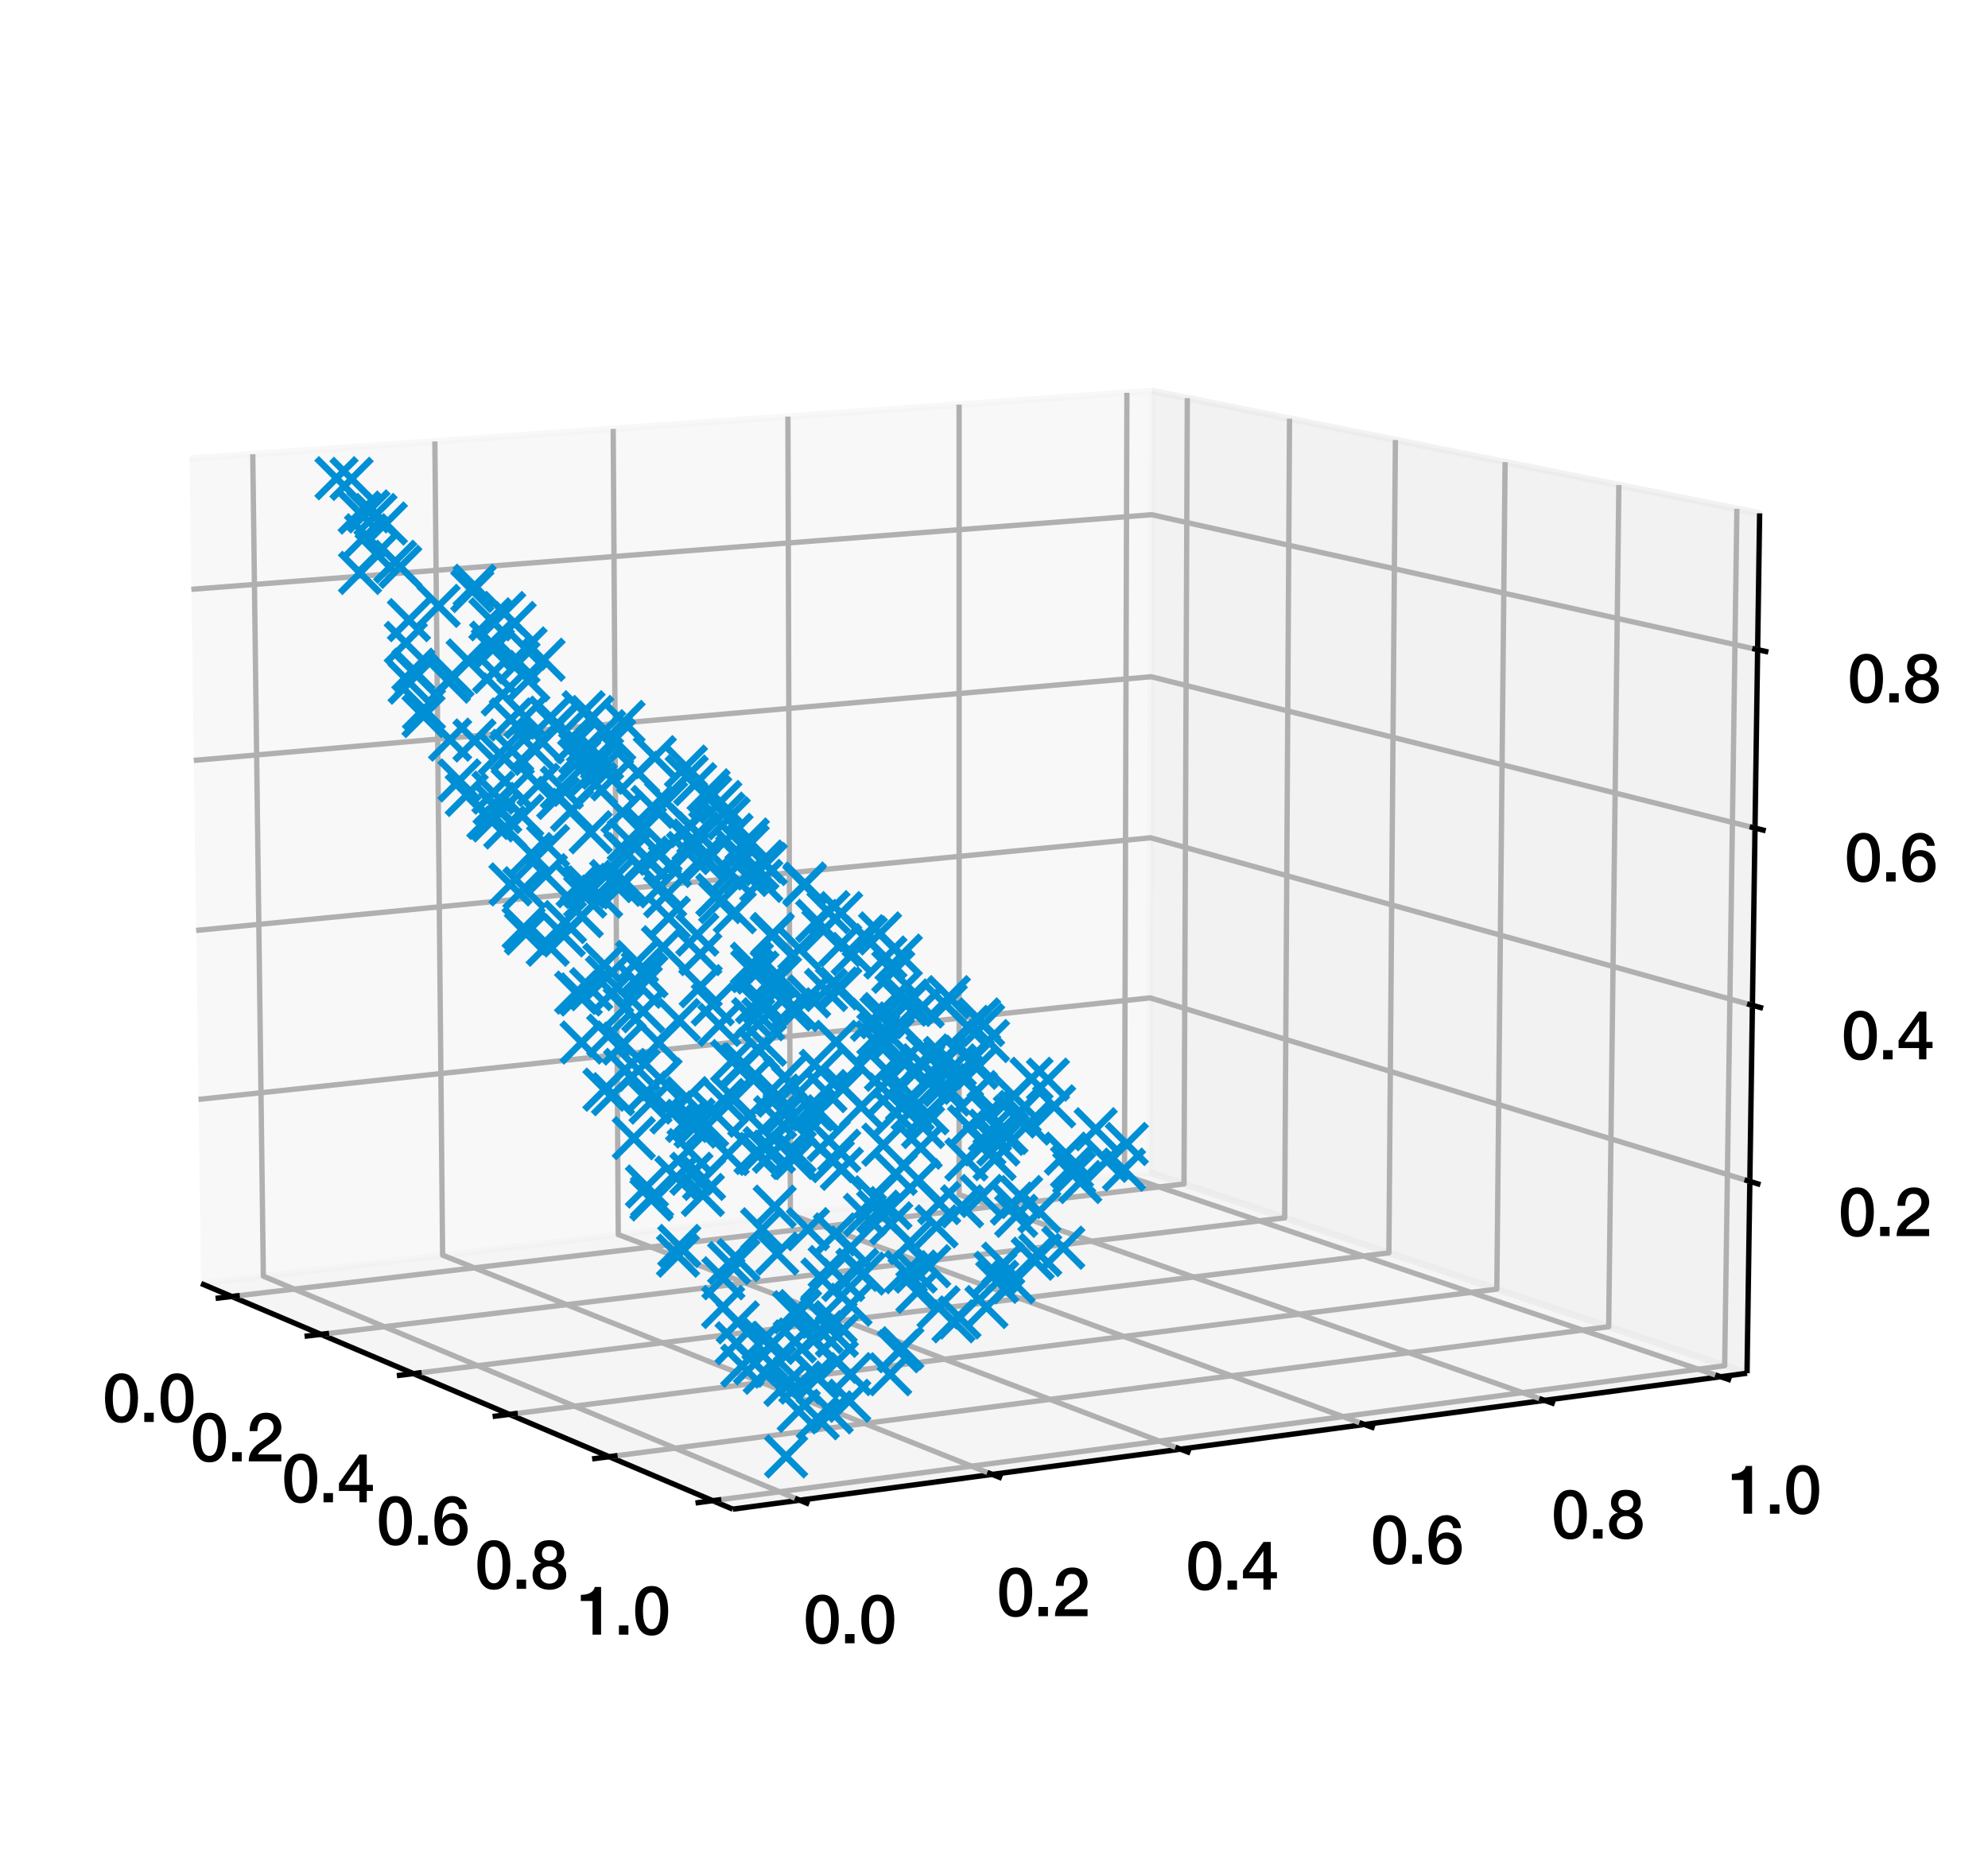 <?xml version="1.0" encoding="utf-8" standalone="no"?>
<!DOCTYPE svg PUBLIC "-//W3C//DTD SVG 1.1//EN"
  "http://www.w3.org/Graphics/SVG/1.1/DTD/svg11.dtd">
<svg xmlns:xlink="http://www.w3.org/1999/xlink" width="298.639pt" height="280.512pt" viewBox="0 0 298.639 280.512" xmlns="http://www.w3.org/2000/svg" version="1.1">
 <defs>
  <style type="text/css">*{stroke-linejoin: round; stroke-linecap: butt}</style>
 </defs>
 <g id="figure_1">
  <g id="patch_1">
   <path d="M 0 280.512 
L 298.639 280.512 
L 298.639 0 
L 0 0 
z
" style="fill: #ffffff"/>
  </g>
  <g id="patch_2">
   <path d="M 7.2 273.312 
L 273.312 273.312 
L 273.312 7.2 
L 7.2 7.2 
z
" style="fill: #ffffff"/>
  </g>
  <g id="pane3d_1">
   <g id="patch_3">
    <path d="M 30.21 192.818 
L 172.662 176.124 
L 173.078 58.744 
L 28.472 68.906 
" style="fill: #f2f2f2; opacity: 0.5; stroke: #f2f2f2; stroke-linejoin: miter"/>
   </g>
  </g>
  <g id="pane3d_2">
   <g id="patch_4">
    <path d="M 172.662 176.124 
L 262.439 206.297 
L 264.332 77.122 
L 173.078 58.744 
" style="fill: #e6e6e6; opacity: 0.5; stroke: #e6e6e6; stroke-linejoin: miter"/>
   </g>
  </g>
  <g id="pane3d_3">
   <g id="patch_5">
    <path d="M 30.21 192.818 
L 110.069 226.724 
L 262.439 206.297 
L 172.662 176.124 
" style="fill: #ececec; opacity: 0.5; stroke: #ececec; stroke-linejoin: miter"/>
   </g>
  </g>
  <g id="axis3d_1">
   <g id="line2d_1">
    <path d="M 30.21 192.818 
L 110.069 226.724 
" style="fill: none; stroke: #000000; stroke-width: 0.8"/>
   </g>
   <g id="Line3DCollection_1">
    <path d="M 34.811 194.772 
L 177.863 177.872 
L 178.358 59.808 
" style="fill: none; stroke: #b0b0b0; stroke-width: 0.8"/>
    <path d="M 48.208 200.46 
L 192.987 182.955 
L 193.714 62.9 
" style="fill: none; stroke: #b0b0b0; stroke-width: 0.8"/>
    <path d="M 62.102 206.359 
L 208.641 188.217 
L 209.617 66.103 
" style="fill: none; stroke: #b0b0b0; stroke-width: 0.8"/>
    <path d="M 76.523 212.482 
L 224.855 193.666 
L 226.097 69.422 
" style="fill: none; stroke: #b0b0b0; stroke-width: 0.8"/>
    <path d="M 91.501 218.841 
L 241.658 199.313 
L 243.186 72.864 
" style="fill: none; stroke: #b0b0b0; stroke-width: 0.8"/>
    <path d="M 107.068 225.45 
L 259.083 205.169 
L 260.917 76.435 
" style="fill: none; stroke: #b0b0b0; stroke-width: 0.8"/>
   </g>
   <g id="xtick_1">
    <g id="line2d_2">
     <path d="M 36.021 194.629 
L 32.389 195.058 
" style="fill: none; stroke: #000000; stroke-width: 0.8"/>
    </g>
    <g id="text_1">
     <!-- 0.0 -->
     <g transform="translate(15.406 213.624)scale(0.1 -0.1)">
      <defs>
       <path id="HelveticaNeue-Medium-30" d="M 1779 4570 
Q 2259 4570 2563 4349 
Q 2867 4128 3036 3785 
Q 3206 3443 3267 3033 
Q 3328 2624 3328 2240 
Q 3328 1856 3267 1446 
Q 3206 1037 3036 694 
Q 2867 352 2563 131 
Q 2259 -90 1779 -90 
Q 1299 -90 995 131 
Q 691 352 521 694 
Q 352 1037 291 1446 
Q 230 1856 230 2240 
Q 230 2624 291 3033 
Q 352 3443 521 3785 
Q 691 4128 995 4349 
Q 1299 4570 1779 4570 
z
M 1779 518 
Q 2016 518 2176 656 
Q 2336 794 2429 1027 
Q 2522 1261 2560 1574 
Q 2598 1888 2598 2240 
Q 2598 2592 2560 2902 
Q 2522 3213 2429 3449 
Q 2336 3686 2176 3824 
Q 2016 3962 1779 3962 
Q 1536 3962 1379 3824 
Q 1222 3686 1129 3449 
Q 1037 3213 998 2902 
Q 960 2592 960 2240 
Q 960 1888 998 1574 
Q 1037 1261 1129 1027 
Q 1222 794 1379 656 
Q 1536 518 1779 518 
z
" transform="scale(0.016)"/>
       <path id="HelveticaNeue-Medium-2e" d="M 442 864 
L 1331 864 
L 1331 0 
L 442 0 
L 442 864 
z
" transform="scale(0.016)"/>
      </defs>
      <use xlink:href="#HelveticaNeue-Medium-30"/>
      <use xlink:href="#HelveticaNeue-Medium-2e" x="55.6"/>
      <use xlink:href="#HelveticaNeue-Medium-30" x="83.4"/>
     </g>
    </g>
   </g>
   <g id="xtick_2">
    <g id="line2d_3">
     <path d="M 49.433 200.311 
L 45.754 200.756 
" style="fill: none; stroke: #000000; stroke-width: 0.8"/>
    </g>
    <g id="text_2">
     <!-- 0.2 -->
     <g transform="translate(28.622 219.546)scale(0.1 -0.1)">
      <defs>
       <path id="HelveticaNeue-Medium-32" d="M 3309 0 
L 250 0 
Q 256 557 518 973 
Q 781 1389 1235 1696 
Q 1453 1856 1689 2006 
Q 1926 2157 2124 2329 
Q 2323 2502 2451 2704 
Q 2579 2906 2586 3168 
Q 2586 3290 2557 3427 
Q 2528 3565 2445 3683 
Q 2362 3802 2214 3882 
Q 2067 3962 1830 3962 
Q 1613 3962 1469 3875 
Q 1325 3789 1238 3638 
Q 1152 3488 1110 3283 
Q 1069 3078 1062 2842 
L 333 2842 
Q 333 3213 432 3529 
Q 531 3846 729 4076 
Q 928 4307 1213 4438 
Q 1498 4570 1875 4570 
Q 2285 4570 2560 4435 
Q 2835 4301 3004 4096 
Q 3174 3891 3244 3651 
Q 3315 3411 3315 3194 
Q 3315 2925 3232 2707 
Q 3149 2490 3008 2307 
Q 2867 2125 2688 1971 
Q 2509 1818 2317 1683 
Q 2125 1549 1933 1427 
Q 1741 1306 1577 1184 
Q 1414 1062 1292 931 
Q 1171 800 1126 653 
L 3309 653 
L 3309 0 
z
" transform="scale(0.016)"/>
      </defs>
      <use xlink:href="#HelveticaNeue-Medium-30"/>
      <use xlink:href="#HelveticaNeue-Medium-2e" x="55.6"/>
      <use xlink:href="#HelveticaNeue-Medium-32" x="83.4"/>
     </g>
    </g>
   </g>
   <g id="xtick_3">
    <g id="line2d_4">
     <path d="M 63.344 206.205 
L 59.616 206.667 
" style="fill: none; stroke: #000000; stroke-width: 0.8"/>
    </g>
    <g id="text_3">
     <!-- 0.4 -->
     <g transform="translate(42.332 225.69)scale(0.1 -0.1)">
      <defs>
       <path id="HelveticaNeue-Medium-34" d="M 717 1638 
L 2074 1638 
L 2074 3610 
L 2061 3610 
L 717 1638 
z
M 3341 1062 
L 2765 1062 
L 2765 0 
L 2074 0 
L 2074 1062 
L 154 1062 
L 154 1786 
L 2074 4480 
L 2765 4480 
L 2765 1638 
L 3341 1638 
L 3341 1062 
z
" transform="scale(0.016)"/>
      </defs>
      <use xlink:href="#HelveticaNeue-Medium-30"/>
      <use xlink:href="#HelveticaNeue-Medium-2e" x="55.6"/>
      <use xlink:href="#HelveticaNeue-Medium-34" x="83.4"/>
     </g>
    </g>
   </g>
   <g id="xtick_4">
    <g id="line2d_5">
     <path d="M 77.781 212.322 
L 74.004 212.801 
" style="fill: none; stroke: #000000; stroke-width: 0.8"/>
    </g>
    <g id="text_4">
     <!-- 0.6 -->
     <g transform="translate(56.562 232.067)scale(0.1 -0.1)">
      <defs>
       <path id="HelveticaNeue-Medium-36" d="M 2528 3347 
Q 2502 3622 2332 3792 
Q 2163 3962 1875 3962 
Q 1677 3962 1533 3888 
Q 1389 3814 1289 3692 
Q 1190 3571 1129 3414 
Q 1069 3258 1030 3085 
Q 992 2912 976 2742 
Q 960 2573 947 2426 
L 960 2413 
Q 1107 2682 1366 2813 
Q 1626 2944 1926 2944 
Q 2259 2944 2521 2829 
Q 2784 2714 2966 2512 
Q 3149 2310 3245 2035 
Q 3341 1760 3341 1440 
Q 3341 1114 3235 835 
Q 3130 557 2931 349 
Q 2733 141 2457 25 
Q 2182 -90 1850 -90 
Q 1357 -90 1040 92 
Q 723 275 540 592 
Q 358 909 288 1334 
Q 218 1760 218 2253 
Q 218 2656 304 3065 
Q 390 3475 588 3811 
Q 787 4147 1110 4358 
Q 1434 4570 1907 4570 
Q 2176 4570 2413 4480 
Q 2650 4390 2832 4230 
Q 3014 4070 3129 3846 
Q 3245 3622 3258 3347 
L 2528 3347 
z
M 1824 518 
Q 2022 518 2169 598 
Q 2317 678 2416 806 
Q 2515 934 2563 1104 
Q 2611 1274 2611 1453 
Q 2611 1632 2563 1798 
Q 2515 1965 2416 2089 
Q 2317 2214 2169 2291 
Q 2022 2368 1824 2368 
Q 1626 2368 1475 2294 
Q 1325 2221 1222 2096 
Q 1120 1971 1069 1804 
Q 1018 1638 1018 1453 
Q 1018 1267 1069 1100 
Q 1120 934 1222 803 
Q 1325 672 1475 595 
Q 1626 518 1824 518 
z
" transform="scale(0.016)"/>
      </defs>
      <use xlink:href="#HelveticaNeue-Medium-30"/>
      <use xlink:href="#HelveticaNeue-Medium-2e" x="55.6"/>
      <use xlink:href="#HelveticaNeue-Medium-36" x="83.4"/>
     </g>
    </g>
   </g>
   <g id="xtick_5">
    <g id="line2d_6">
     <path d="M 92.775 218.675 
L 88.947 219.173 
" style="fill: none; stroke: #000000; stroke-width: 0.8"/>
    </g>
    <g id="text_5">
     <!-- 0.8 -->
     <g transform="translate(71.344 238.691)scale(0.1 -0.1)">
      <defs>
       <path id="HelveticaNeue-Medium-38" d="M 1779 3994 
Q 1485 3994 1280 3818 
Q 1075 3642 1075 3309 
Q 1075 2989 1273 2819 
Q 1472 2650 1779 2650 
Q 2086 2650 2284 2819 
Q 2483 2989 2483 3309 
Q 2483 3642 2278 3818 
Q 2074 3994 1779 3994 
z
M 1779 -90 
Q 1440 -90 1149 6 
Q 858 102 646 284 
Q 435 467 316 729 
Q 198 992 198 1318 
Q 198 1741 419 2029 
Q 640 2317 1018 2413 
L 1018 2426 
Q 710 2541 547 2781 
Q 384 3021 384 3347 
Q 384 3923 745 4246 
Q 1107 4570 1779 4570 
Q 2451 4570 2812 4246 
Q 3174 3923 3174 3347 
Q 3174 3021 3011 2781 
Q 2848 2541 2541 2426 
L 2541 2413 
Q 2918 2317 3139 2029 
Q 3360 1741 3360 1318 
Q 3360 992 3241 729 
Q 3123 467 2912 284 
Q 2701 102 2409 6 
Q 2118 -90 1779 -90 
z
M 1779 486 
Q 2144 486 2387 704 
Q 2630 922 2630 1318 
Q 2630 1690 2387 1898 
Q 2144 2106 1779 2106 
Q 1414 2106 1171 1898 
Q 928 1690 928 1318 
Q 928 922 1171 704 
Q 1414 486 1779 486 
z
" transform="scale(0.016)"/>
      </defs>
      <use xlink:href="#HelveticaNeue-Medium-30"/>
      <use xlink:href="#HelveticaNeue-Medium-2e" x="55.6"/>
      <use xlink:href="#HelveticaNeue-Medium-38" x="83.4"/>
     </g>
    </g>
   </g>
   <g id="xtick_6">
    <g id="line2d_7">
     <path d="M 108.36 225.278 
L 104.48 225.795 
" style="fill: none; stroke: #000000; stroke-width: 0.8"/>
    </g>
    <g id="text_6">
     <!-- 1.0 -->
     <g transform="translate(86.71 245.577)scale(0.1 -0.1)">
      <defs>
       <path id="HelveticaNeue-Medium-31" d="M 339 3738 
Q 570 3738 787 3776 
Q 1005 3814 1181 3904 
Q 1357 3994 1481 4134 
Q 1606 4275 1645 4480 
L 2240 4480 
L 2240 0 
L 1440 0 
L 1440 3162 
L 339 3162 
L 339 3738 
z
" transform="scale(0.016)"/>
      </defs>
      <use xlink:href="#HelveticaNeue-Medium-31"/>
      <use xlink:href="#HelveticaNeue-Medium-2e" x="55.6"/>
      <use xlink:href="#HelveticaNeue-Medium-30" x="83.4"/>
     </g>
    </g>
   </g>
  </g>
  <g id="axis3d_2">
   <g id="line2d_8">
    <path d="M 262.439 206.297 
L 110.069 226.724 
" style="fill: none; stroke: #000000; stroke-width: 0.8"/>
   </g>
   <g id="Line3DCollection_2">
    <path d="M 37.971 68.238 
L 39.56 191.722 
L 120.125 225.376 
" style="fill: none; stroke: #b0b0b0; stroke-width: 0.8"/>
    <path d="M 65.324 66.316 
L 66.49 188.566 
L 149.046 221.499 
" style="fill: none; stroke: #b0b0b0; stroke-width: 0.8"/>
    <path d="M 92.115 64.434 
L 92.876 185.474 
L 177.318 217.709 
" style="fill: none; stroke: #b0b0b0; stroke-width: 0.8"/>
    <path d="M 118.361 62.589 
L 118.732 182.444 
L 204.965 214.002 
" style="fill: none; stroke: #b0b0b0; stroke-width: 0.8"/>
    <path d="M 144.079 60.782 
L 144.076 179.474 
L 232.006 210.377 
" style="fill: none; stroke: #b0b0b0; stroke-width: 0.8"/>
    <path d="M 169.285 59.011 
L 168.922 176.563 
L 258.461 206.83 
" style="fill: none; stroke: #b0b0b0; stroke-width: 0.8"/>
   </g>
   <g id="xtick_7">
    <g id="line2d_9">
     <path d="M 119.411 225.078 
L 121.557 225.974 
" style="fill: none; stroke: #000000; stroke-width: 0.8"/>
    </g>
    <g id="text_7">
     <!-- 0.0 -->
     <g transform="translate(120.679 246.869)scale(0.1 -0.1)">
      <use xlink:href="#HelveticaNeue-Medium-30"/>
      <use xlink:href="#HelveticaNeue-Medium-2e" x="55.6"/>
      <use xlink:href="#HelveticaNeue-Medium-30" x="83.4"/>
     </g>
    </g>
   </g>
   <g id="xtick_8">
    <g id="line2d_10">
     <path d="M 148.315 221.207 
L 150.511 222.084 
" style="fill: none; stroke: #000000; stroke-width: 0.8"/>
    </g>
    <g id="text_8">
     <!-- 0.2 -->
     <g transform="translate(149.735 242.799)scale(0.1 -0.1)">
      <use xlink:href="#HelveticaNeue-Medium-30"/>
      <use xlink:href="#HelveticaNeue-Medium-2e" x="55.6"/>
      <use xlink:href="#HelveticaNeue-Medium-32" x="83.4"/>
     </g>
    </g>
   </g>
   <g id="xtick_9">
    <g id="line2d_11">
     <path d="M 176.572 217.423 
L 178.816 218.28 
" style="fill: none; stroke: #000000; stroke-width: 0.8"/>
    </g>
    <g id="text_9">
     <!-- 0.4 -->
     <g transform="translate(178.135 238.82)scale(0.1 -0.1)">
      <use xlink:href="#HelveticaNeue-Medium-30"/>
      <use xlink:href="#HelveticaNeue-Medium-2e" x="55.6"/>
      <use xlink:href="#HelveticaNeue-Medium-34" x="83.4"/>
     </g>
    </g>
   </g>
   <g id="xtick_10">
    <g id="line2d_12">
     <path d="M 204.203 213.723 
L 206.493 214.561 
" style="fill: none; stroke: #000000; stroke-width: 0.8"/>
    </g>
    <g id="text_10">
     <!-- 0.6 -->
     <g transform="translate(205.902 234.93)scale(0.1 -0.1)">
      <use xlink:href="#HelveticaNeue-Medium-30"/>
      <use xlink:href="#HelveticaNeue-Medium-2e" x="55.6"/>
      <use xlink:href="#HelveticaNeue-Medium-36" x="83.4"/>
     </g>
    </g>
   </g>
   <g id="xtick_11">
    <g id="line2d_13">
     <path d="M 231.23 210.104 
L 233.562 210.924 
" style="fill: none; stroke: #000000; stroke-width: 0.8"/>
    </g>
    <g id="text_11">
     <!-- 0.8 -->
     <g transform="translate(233.055 231.126)scale(0.1 -0.1)">
      <use xlink:href="#HelveticaNeue-Medium-30"/>
      <use xlink:href="#HelveticaNeue-Medium-2e" x="55.6"/>
      <use xlink:href="#HelveticaNeue-Medium-38" x="83.4"/>
     </g>
    </g>
   </g>
   <g id="xtick_12">
    <g id="line2d_14">
     <path d="M 257.672 206.563 
L 260.044 207.365 
" style="fill: none; stroke: #000000; stroke-width: 0.8"/>
    </g>
    <g id="text_12">
     <!-- 1.0 -->
     <g transform="translate(259.616 227.405)scale(0.1 -0.1)">
      <use xlink:href="#HelveticaNeue-Medium-31"/>
      <use xlink:href="#HelveticaNeue-Medium-2e" x="55.6"/>
      <use xlink:href="#HelveticaNeue-Medium-30" x="83.4"/>
     </g>
    </g>
   </g>
  </g>
  <g id="axis3d_3">
   <g id="line2d_15">
    <path d="M 262.439 206.297 
L 264.332 77.122 
" style="fill: none; stroke: #000000; stroke-width: 0.8"/>
   </g>
   <g id="Line3DCollection_3">
    <path d="M 262.861 177.483 
L 172.755 149.911 
L 29.822 165.164 
" style="fill: none; stroke: #b0b0b0; stroke-width: 0.8"/>
    <path d="M 263.249 151.028 
L 172.84 125.859 
L 29.466 139.781 
" style="fill: none; stroke: #b0b0b0; stroke-width: 0.8"/>
    <path d="M 263.639 124.401 
L 172.926 101.666 
L 29.108 114.239 
" style="fill: none; stroke: #b0b0b0; stroke-width: 0.8"/>
    <path d="M 264.032 97.599 
L 173.012 77.328 
L 28.747 88.537 
" style="fill: none; stroke: #b0b0b0; stroke-width: 0.8"/>
   </g>
   <g id="xtick_13">
    <g id="line2d_16">
     <path d="M 262.066 177.24 
L 264.454 177.97 
" style="fill: none; stroke: #000000; stroke-width: 0.8"/>
    </g>
    <g id="text_13">
     <!-- 0.2 -->
     <g transform="translate(276.165 185.694)scale(0.1 -0.1)">
      <use xlink:href="#HelveticaNeue-Medium-30"/>
      <use xlink:href="#HelveticaNeue-Medium-2e" x="55.6"/>
      <use xlink:href="#HelveticaNeue-Medium-32" x="83.4"/>
     </g>
    </g>
   </g>
   <g id="xtick_14">
    <g id="line2d_17">
     <path d="M 262.451 150.806 
L 264.848 151.474 
" style="fill: none; stroke: #000000; stroke-width: 0.8"/>
    </g>
    <g id="text_14">
     <!-- 0.4 -->
     <g transform="translate(276.621 159.147)scale(0.1 -0.1)">
      <use xlink:href="#HelveticaNeue-Medium-30"/>
      <use xlink:href="#HelveticaNeue-Medium-2e" x="55.6"/>
      <use xlink:href="#HelveticaNeue-Medium-34" x="83.4"/>
     </g>
    </g>
   </g>
   <g id="xtick_15">
    <g id="line2d_18">
     <path d="M 262.839 124.201 
L 265.244 124.803 
" style="fill: none; stroke: #000000; stroke-width: 0.8"/>
    </g>
    <g id="text_15">
     <!-- 0.6 -->
     <g transform="translate(277.079 132.425)scale(0.1 -0.1)">
      <use xlink:href="#HelveticaNeue-Medium-30"/>
      <use xlink:href="#HelveticaNeue-Medium-2e" x="55.6"/>
      <use xlink:href="#HelveticaNeue-Medium-36" x="83.4"/>
     </g>
    </g>
   </g>
   <g id="xtick_16">
    <g id="line2d_19">
     <path d="M 263.229 97.42 
L 265.643 97.958 
" style="fill: none; stroke: #000000; stroke-width: 0.8"/>
    </g>
    <g id="text_16">
     <!-- 0.8 -->
     <g transform="translate(277.541 105.528)scale(0.1 -0.1)">
      <use xlink:href="#HelveticaNeue-Medium-30"/>
      <use xlink:href="#HelveticaNeue-Medium-2e" x="55.6"/>
      <use xlink:href="#HelveticaNeue-Medium-38" x="83.4"/>
     </g>
    </g>
   </g>
  </g>
  <g id="axes_1">
   <g id="line2d_20">
    <defs>
     <path id="mcf36c62e0b" d="M -3 3 
L 3 -3 
M -3 -3 
L 3 3 
" style="stroke: #008fd5"/>
    </defs>
    <g clip-path="url(#pfd878111bc)">
     <use xlink:href="#mcf36c62e0b" x="95.692" y="144.516" style="fill: #008fd5; stroke: #008fd5"/>
     <use xlink:href="#mcf36c62e0b" x="76.941" y="112.802" style="fill: #008fd5; stroke: #008fd5"/>
     <use xlink:href="#mcf36c62e0b" x="120.188" y="196.968" style="fill: #008fd5; stroke: #008fd5"/>
     <use xlink:href="#mcf36c62e0b" x="152.653" y="182.657" style="fill: #008fd5; stroke: #008fd5"/>
     <use xlink:href="#mcf36c62e0b" x="144.131" y="197.921" style="fill: #008fd5; stroke: #008fd5"/>
     <use xlink:href="#mcf36c62e0b" x="82.328" y="127.108" style="fill: #008fd5; stroke: #008fd5"/>
     <use xlink:href="#mcf36c62e0b" x="88.363" y="133.313" style="fill: #008fd5; stroke: #008fd5"/>
     <use xlink:href="#mcf36c62e0b" x="146.704" y="160.419" style="fill: #008fd5; stroke: #008fd5"/>
     <use xlink:href="#mcf36c62e0b" x="122.101" y="166.695" style="fill: #008fd5; stroke: #008fd5"/>
     <use xlink:href="#mcf36c62e0b" x="146.106" y="159.18" style="fill: #008fd5; stroke: #008fd5"/>
     <use xlink:href="#mcf36c62e0b" x="79.375" y="102.177" style="fill: #008fd5; stroke: #008fd5"/>
     <use xlink:href="#mcf36c62e0b" x="79.818" y="128.306" style="fill: #008fd5; stroke: #008fd5"/>
     <use xlink:href="#mcf36c62e0b" x="109.319" y="173.381" style="fill: #008fd5; stroke: #008fd5"/>
     <use xlink:href="#mcf36c62e0b" x="84.695" y="140.526" style="fill: #008fd5; stroke: #008fd5"/>
     <use xlink:href="#mcf36c62e0b" x="74.287" y="120.77" style="fill: #008fd5; stroke: #008fd5"/>
     <use xlink:href="#mcf36c62e0b" x="76.733" y="108.084" style="fill: #008fd5; stroke: #008fd5"/>
     <use xlink:href="#mcf36c62e0b" x="115.054" y="129.8" style="fill: #008fd5; stroke: #008fd5"/>
     <use xlink:href="#mcf36c62e0b" x="142.533" y="149.802" style="fill: #008fd5; stroke: #008fd5"/>
     <use xlink:href="#mcf36c62e0b" x="77.025" y="118.544" style="fill: #008fd5; stroke: #008fd5"/>
     <use xlink:href="#mcf36c62e0b" x="145.438" y="154.264" style="fill: #008fd5; stroke: #008fd5"/>
     <use xlink:href="#mcf36c62e0b" x="125.717" y="204.595" style="fill: #008fd5; stroke: #008fd5"/>
     <use xlink:href="#mcf36c62e0b" x="169.268" y="171.862" style="fill: #008fd5; stroke: #008fd5"/>
     <use xlink:href="#mcf36c62e0b" x="57.962" y="78.649" style="fill: #008fd5; stroke: #008fd5"/>
     <use xlink:href="#mcf36c62e0b" x="106.443" y="118.731" style="fill: #008fd5; stroke: #008fd5"/>
     <use xlink:href="#mcf36c62e0b" x="123.693" y="139.767" style="fill: #008fd5; stroke: #008fd5"/>
     <use xlink:href="#mcf36c62e0b" x="118.767" y="151.628" style="fill: #008fd5; stroke: #008fd5"/>
     <use xlink:href="#mcf36c62e0b" x="99.233" y="162.138" style="fill: #008fd5; stroke: #008fd5"/>
     <use xlink:href="#mcf36c62e0b" x="86.767" y="133.135" style="fill: #008fd5; stroke: #008fd5"/>
     <use xlink:href="#mcf36c62e0b" x="129.081" y="160.101" style="fill: #008fd5; stroke: #008fd5"/>
     <use xlink:href="#mcf36c62e0b" x="106.695" y="119.743" style="fill: #008fd5; stroke: #008fd5"/>
     <use xlink:href="#mcf36c62e0b" x="114.859" y="172.489" style="fill: #008fd5; stroke: #008fd5"/>
     <use xlink:href="#mcf36c62e0b" x="77.89" y="99.503" style="fill: #008fd5; stroke: #008fd5"/>
     <use xlink:href="#mcf36c62e0b" x="125.527" y="198.627" style="fill: #008fd5; stroke: #008fd5"/>
     <use xlink:href="#mcf36c62e0b" x="110.828" y="198.665" style="fill: #008fd5; stroke: #008fd5"/>
     <use xlink:href="#mcf36c62e0b" x="114.926" y="156.954" style="fill: #008fd5; stroke: #008fd5"/>
     <use xlink:href="#mcf36c62e0b" x="94.356" y="128.356" style="fill: #008fd5; stroke: #008fd5"/>
     <use xlink:href="#mcf36c62e0b" x="98.362" y="113.756" style="fill: #008fd5; stroke: #008fd5"/>
     <use xlink:href="#mcf36c62e0b" x="75.518" y="104.326" style="fill: #008fd5; stroke: #008fd5"/>
     <use xlink:href="#mcf36c62e0b" x="123.3" y="160.874" style="fill: #008fd5; stroke: #008fd5"/>
     <use xlink:href="#mcf36c62e0b" x="97.187" y="128.856" style="fill: #008fd5; stroke: #008fd5"/>
     <use xlink:href="#mcf36c62e0b" x="108.672" y="192.035" style="fill: #008fd5; stroke: #008fd5"/>
     <use xlink:href="#mcf36c62e0b" x="93.931" y="132.482" style="fill: #008fd5; stroke: #008fd5"/>
     <use xlink:href="#mcf36c62e0b" x="125.601" y="156.514" style="fill: #008fd5; stroke: #008fd5"/>
     <use xlink:href="#mcf36c62e0b" x="162.268" y="177.574" style="fill: #008fd5; stroke: #008fd5"/>
     <use xlink:href="#mcf36c62e0b" x="104.902" y="125.188" style="fill: #008fd5; stroke: #008fd5"/>
     <use xlink:href="#mcf36c62e0b" x="82.001" y="131.475" style="fill: #008fd5; stroke: #008fd5"/>
     <use xlink:href="#mcf36c62e0b" x="52.809" y="71.941" style="fill: #008fd5; stroke: #008fd5"/>
     <use xlink:href="#mcf36c62e0b" x="129.368" y="166.241" style="fill: #008fd5; stroke: #008fd5"/>
     <use xlink:href="#mcf36c62e0b" x="125.107" y="174.434" style="fill: #008fd5; stroke: #008fd5"/>
     <use xlink:href="#mcf36c62e0b" x="135.117" y="153.748" style="fill: #008fd5; stroke: #008fd5"/>
     <use xlink:href="#mcf36c62e0b" x="156.261" y="188.545" style="fill: #008fd5; stroke: #008fd5"/>
     <use xlink:href="#mcf36c62e0b" x="166.252" y="174.385" style="fill: #008fd5; stroke: #008fd5"/>
     <use xlink:href="#mcf36c62e0b" x="77.311" y="93.591" style="fill: #008fd5; stroke: #008fd5"/>
     <use xlink:href="#mcf36c62e0b" x="123.469" y="197.826" style="fill: #008fd5; stroke: #008fd5"/>
     <use xlink:href="#mcf36c62e0b" x="78.46" y="122.545" style="fill: #008fd5; stroke: #008fd5"/>
     <use xlink:href="#mcf36c62e0b" x="135.323" y="143.564" style="fill: #008fd5; stroke: #008fd5"/>
     <use xlink:href="#mcf36c62e0b" x="114.496" y="129.427" style="fill: #008fd5; stroke: #008fd5"/>
     <use xlink:href="#mcf36c62e0b" x="116.118" y="201.75" style="fill: #008fd5; stroke: #008fd5"/>
     <use xlink:href="#mcf36c62e0b" x="118.086" y="218.794" style="fill: #008fd5; stroke: #008fd5"/>
     <use xlink:href="#mcf36c62e0b" x="103.346" y="128.148" style="fill: #008fd5; stroke: #008fd5"/>
     <use xlink:href="#mcf36c62e0b" x="99.589" y="142.304" style="fill: #008fd5; stroke: #008fd5"/>
     <use xlink:href="#mcf36c62e0b" x="87.877" y="133.218" style="fill: #008fd5; stroke: #008fd5"/>
     <use xlink:href="#mcf36c62e0b" x="74.226" y="100.938" style="fill: #008fd5; stroke: #008fd5"/>
     <use xlink:href="#mcf36c62e0b" x="78.776" y="133.443" style="fill: #008fd5; stroke: #008fd5"/>
     <use xlink:href="#mcf36c62e0b" x="144.514" y="161.723" style="fill: #008fd5; stroke: #008fd5"/>
     <use xlink:href="#mcf36c62e0b" x="125.729" y="148.495" style="fill: #008fd5; stroke: #008fd5"/>
     <use xlink:href="#mcf36c62e0b" x="125.418" y="185.444" style="fill: #008fd5; stroke: #008fd5"/>
     <use xlink:href="#mcf36c62e0b" x="127.574" y="210.441" style="fill: #008fd5; stroke: #008fd5"/>
     <use xlink:href="#mcf36c62e0b" x="134.057" y="161.7" style="fill: #008fd5; stroke: #008fd5"/>
     <use xlink:href="#mcf36c62e0b" x="103.712" y="124.097" style="fill: #008fd5; stroke: #008fd5"/>
     <use xlink:href="#mcf36c62e0b" x="134.612" y="167.237" style="fill: #008fd5; stroke: #008fd5"/>
     <use xlink:href="#mcf36c62e0b" x="112.99" y="161.97" style="fill: #008fd5; stroke: #008fd5"/>
     <use xlink:href="#mcf36c62e0b" x="97.851" y="180.191" style="fill: #008fd5; stroke: #008fd5"/>
     <use xlink:href="#mcf36c62e0b" x="112.317" y="127.078" style="fill: #008fd5; stroke: #008fd5"/>
     <use xlink:href="#mcf36c62e0b" x="127.768" y="196.008" style="fill: #008fd5; stroke: #008fd5"/>
     <use xlink:href="#mcf36c62e0b" x="138.663" y="160.042" style="fill: #008fd5; stroke: #008fd5"/>
     <use xlink:href="#mcf36c62e0b" x="124.45" y="137.032" style="fill: #008fd5; stroke: #008fd5"/>
     <use xlink:href="#mcf36c62e0b" x="156.131" y="182.004" style="fill: #008fd5; stroke: #008fd5"/>
     <use xlink:href="#mcf36c62e0b" x="164.595" y="169.649" style="fill: #008fd5; stroke: #008fd5"/>
     <use xlink:href="#mcf36c62e0b" x="109.47" y="122.93" style="fill: #008fd5; stroke: #008fd5"/>
     <use xlink:href="#mcf36c62e0b" x="103.86" y="176.34" style="fill: #008fd5; stroke: #008fd5"/>
     <use xlink:href="#mcf36c62e0b" x="126.355" y="137.18" style="fill: #008fd5; stroke: #008fd5"/>
     <use xlink:href="#mcf36c62e0b" x="70.948" y="88.774" style="fill: #008fd5; stroke: #008fd5"/>
     <use xlink:href="#mcf36c62e0b" x="133.554" y="164.423" style="fill: #008fd5; stroke: #008fd5"/>
     <use xlink:href="#mcf36c62e0b" x="112.547" y="167.62" style="fill: #008fd5; stroke: #008fd5"/>
     <use xlink:href="#mcf36c62e0b" x="140.984" y="196.4" style="fill: #008fd5; stroke: #008fd5"/>
     <use xlink:href="#mcf36c62e0b" x="59.367" y="84.394" style="fill: #008fd5; stroke: #008fd5"/>
     <use xlink:href="#mcf36c62e0b" x="117.985" y="208.06" style="fill: #008fd5; stroke: #008fd5"/>
     <use xlink:href="#mcf36c62e0b" x="119.791" y="151.751" style="fill: #008fd5; stroke: #008fd5"/>
     <use xlink:href="#mcf36c62e0b" x="60.134" y="85.156" style="fill: #008fd5; stroke: #008fd5"/>
     <use xlink:href="#mcf36c62e0b" x="100.652" y="130.1" style="fill: #008fd5; stroke: #008fd5"/>
     <use xlink:href="#mcf36c62e0b" x="129.739" y="140.654" style="fill: #008fd5; stroke: #008fd5"/>
     <use xlink:href="#mcf36c62e0b" x="139.334" y="158.566" style="fill: #008fd5; stroke: #008fd5"/>
     <use xlink:href="#mcf36c62e0b" x="87.154" y="113.136" style="fill: #008fd5; stroke: #008fd5"/>
     <use xlink:href="#mcf36c62e0b" x="148.184" y="196.356" style="fill: #008fd5; stroke: #008fd5"/>
     <use xlink:href="#mcf36c62e0b" x="126.069" y="172.884" style="fill: #008fd5; stroke: #008fd5"/>
     <use xlink:href="#mcf36c62e0b" x="134.55" y="176.35" style="fill: #008fd5; stroke: #008fd5"/>
     <use xlink:href="#mcf36c62e0b" x="114.932" y="150.699" style="fill: #008fd5; stroke: #008fd5"/>
     <use xlink:href="#mcf36c62e0b" x="62.096" y="100.614" style="fill: #008fd5; stroke: #008fd5"/>
     <use xlink:href="#mcf36c62e0b" x="67.416" y="102.405" style="fill: #008fd5; stroke: #008fd5"/>
     <use xlink:href="#mcf36c62e0b" x="116.175" y="146.89" style="fill: #008fd5; stroke: #008fd5"/>
     <use xlink:href="#mcf36c62e0b" x="136.113" y="150.936" style="fill: #008fd5; stroke: #008fd5"/>
     <use xlink:href="#mcf36c62e0b" x="116.582" y="146.622" style="fill: #008fd5; stroke: #008fd5"/>
     <use xlink:href="#mcf36c62e0b" x="104.746" y="140.413" style="fill: #008fd5; stroke: #008fd5"/>
     <use xlink:href="#mcf36c62e0b" x="139.322" y="167.241" style="fill: #008fd5; stroke: #008fd5"/>
     <use xlink:href="#mcf36c62e0b" x="119.388" y="173.046" style="fill: #008fd5; stroke: #008fd5"/>
     <use xlink:href="#mcf36c62e0b" x="110.316" y="165.049" style="fill: #008fd5; stroke: #008fd5"/>
     <use xlink:href="#mcf36c62e0b" x="85.93" y="121.669" style="fill: #008fd5; stroke: #008fd5"/>
     <use xlink:href="#mcf36c62e0b" x="116.758" y="188.323" style="fill: #008fd5; stroke: #008fd5"/>
     <use xlink:href="#mcf36c62e0b" x="123.995" y="163.911" style="fill: #008fd5; stroke: #008fd5"/>
     <use xlink:href="#mcf36c62e0b" x="84.397" y="118.347" style="fill: #008fd5; stroke: #008fd5"/>
     <use xlink:href="#mcf36c62e0b" x="56.405" y="77.365" style="fill: #008fd5; stroke: #008fd5"/>
     <use xlink:href="#mcf36c62e0b" x="67.985" y="101.614" style="fill: #008fd5; stroke: #008fd5"/>
     <use xlink:href="#mcf36c62e0b" x="81.513" y="111.523" style="fill: #008fd5; stroke: #008fd5"/>
     <use xlink:href="#mcf36c62e0b" x="90.475" y="115.344" style="fill: #008fd5; stroke: #008fd5"/>
     <use xlink:href="#mcf36c62e0b" x="93.936" y="128.123" style="fill: #008fd5; stroke: #008fd5"/>
     <use xlink:href="#mcf36c62e0b" x="126.461" y="175.595" style="fill: #008fd5; stroke: #008fd5"/>
     <use xlink:href="#mcf36c62e0b" x="78.659" y="139.424" style="fill: #008fd5; stroke: #008fd5"/>
     <use xlink:href="#mcf36c62e0b" x="54.031" y="77.002" style="fill: #008fd5; stroke: #008fd5"/>
     <use xlink:href="#mcf36c62e0b" x="130.071" y="140.834" style="fill: #008fd5; stroke: #008fd5"/>
     <use xlink:href="#mcf36c62e0b" x="131.913" y="182.036" style="fill: #008fd5; stroke: #008fd5"/>
     <use xlink:href="#mcf36c62e0b" x="147.689" y="153.991" style="fill: #008fd5; stroke: #008fd5"/>
     <use xlink:href="#mcf36c62e0b" x="101.604" y="176.904" style="fill: #008fd5; stroke: #008fd5"/>
     <use xlink:href="#mcf36c62e0b" x="111.5" y="205.164" style="fill: #008fd5; stroke: #008fd5"/>
     <use xlink:href="#mcf36c62e0b" x="129.77" y="191.333" style="fill: #008fd5; stroke: #008fd5"/>
     <use xlink:href="#mcf36c62e0b" x="120.823" y="132.976" style="fill: #008fd5; stroke: #008fd5"/>
     <use xlink:href="#mcf36c62e0b" x="112.997" y="145.886" style="fill: #008fd5; stroke: #008fd5"/>
     <use xlink:href="#mcf36c62e0b" x="155.135" y="189.095" style="fill: #008fd5; stroke: #008fd5"/>
     <use xlink:href="#mcf36c62e0b" x="150.749" y="170.342" style="fill: #008fd5; stroke: #008fd5"/>
     <use xlink:href="#mcf36c62e0b" x="124.933" y="212.181" style="fill: #008fd5; stroke: #008fd5"/>
     <use xlink:href="#mcf36c62e0b" x="133.764" y="181.486" style="fill: #008fd5; stroke: #008fd5"/>
     <use xlink:href="#mcf36c62e0b" x="114.099" y="173.35" style="fill: #008fd5; stroke: #008fd5"/>
     <use xlink:href="#mcf36c62e0b" x="127.787" y="206.437" style="fill: #008fd5; stroke: #008fd5"/>
     <use xlink:href="#mcf36c62e0b" x="147.471" y="179.669" style="fill: #008fd5; stroke: #008fd5"/>
     <use xlink:href="#mcf36c62e0b" x="73.785" y="96.555" style="fill: #008fd5; stroke: #008fd5"/>
     <use xlink:href="#mcf36c62e0b" x="93.843" y="151.458" style="fill: #008fd5; stroke: #008fd5"/>
     <use xlink:href="#mcf36c62e0b" x="87.906" y="134.69" style="fill: #008fd5; stroke: #008fd5"/>
     <use xlink:href="#mcf36c62e0b" x="147.881" y="171.929" style="fill: #008fd5; stroke: #008fd5"/>
     <use xlink:href="#mcf36c62e0b" x="116.357" y="205.313" style="fill: #008fd5; stroke: #008fd5"/>
     <use xlink:href="#mcf36c62e0b" x="142.531" y="164.435" style="fill: #008fd5; stroke: #008fd5"/>
     <use xlink:href="#mcf36c62e0b" x="97.215" y="129.222" style="fill: #008fd5; stroke: #008fd5"/>
     <use xlink:href="#mcf36c62e0b" x="121.949" y="201.137" style="fill: #008fd5; stroke: #008fd5"/>
     <use xlink:href="#mcf36c62e0b" x="102.461" y="125.148" style="fill: #008fd5; stroke: #008fd5"/>
     <use xlink:href="#mcf36c62e0b" x="114.484" y="184.681" style="fill: #008fd5; stroke: #008fd5"/>
     <use xlink:href="#mcf36c62e0b" x="100.077" y="120.53" style="fill: #008fd5; stroke: #008fd5"/>
     <use xlink:href="#mcf36c62e0b" x="93.519" y="122.049" style="fill: #008fd5; stroke: #008fd5"/>
     <use xlink:href="#mcf36c62e0b" x="108.055" y="153.967" style="fill: #008fd5; stroke: #008fd5"/>
     <use xlink:href="#mcf36c62e0b" x="145.171" y="174.192" style="fill: #008fd5; stroke: #008fd5"/>
     <use xlink:href="#mcf36c62e0b" x="120.908" y="132.737" style="fill: #008fd5; stroke: #008fd5"/>
     <use xlink:href="#mcf36c62e0b" x="132.202" y="140.228" style="fill: #008fd5; stroke: #008fd5"/>
     <use xlink:href="#mcf36c62e0b" x="61.531" y="102.555" style="fill: #008fd5; stroke: #008fd5"/>
     <use xlink:href="#mcf36c62e0b" x="139.735" y="158.764" style="fill: #008fd5; stroke: #008fd5"/>
     <use xlink:href="#mcf36c62e0b" x="107.073" y="150.89" style="fill: #008fd5; stroke: #008fd5"/>
     <use xlink:href="#mcf36c62e0b" x="117.901" y="161.816" style="fill: #008fd5; stroke: #008fd5"/>
     <use xlink:href="#mcf36c62e0b" x="106.223" y="169.132" style="fill: #008fd5; stroke: #008fd5"/>
     <use xlink:href="#mcf36c62e0b" x="88.73" y="125.033" style="fill: #008fd5; stroke: #008fd5"/>
     <use xlink:href="#mcf36c62e0b" x="113.853" y="157.614" style="fill: #008fd5; stroke: #008fd5"/>
     <use xlink:href="#mcf36c62e0b" x="104.188" y="126.26" style="fill: #008fd5; stroke: #008fd5"/>
     <use xlink:href="#mcf36c62e0b" x="131.948" y="155.391" style="fill: #008fd5; stroke: #008fd5"/>
     <use xlink:href="#mcf36c62e0b" x="124.488" y="171.296" style="fill: #008fd5; stroke: #008fd5"/>
     <use xlink:href="#mcf36c62e0b" x="116.441" y="167.846" style="fill: #008fd5; stroke: #008fd5"/>
     <use xlink:href="#mcf36c62e0b" x="50.551" y="71.845" style="fill: #008fd5; stroke: #008fd5"/>
     <use xlink:href="#mcf36c62e0b" x="152.275" y="164.589" style="fill: #008fd5; stroke: #008fd5"/>
     <use xlink:href="#mcf36c62e0b" x="70.255" y="99.215" style="fill: #008fd5; stroke: #008fd5"/>
     <use xlink:href="#mcf36c62e0b" x="122.843" y="213.066" style="fill: #008fd5; stroke: #008fd5"/>
     <use xlink:href="#mcf36c62e0b" x="108.624" y="196.353" style="fill: #008fd5; stroke: #008fd5"/>
     <use xlink:href="#mcf36c62e0b" x="158.348" y="166.209" style="fill: #008fd5; stroke: #008fd5"/>
     <use xlink:href="#mcf36c62e0b" x="104.432" y="117.808" style="fill: #008fd5; stroke: #008fd5"/>
     <use xlink:href="#mcf36c62e0b" x="102.038" y="187.18" style="fill: #008fd5; stroke: #008fd5"/>
     <use xlink:href="#mcf36c62e0b" x="145.572" y="169.244" style="fill: #008fd5; stroke: #008fd5"/>
     <use xlink:href="#mcf36c62e0b" x="126.233" y="148.515" style="fill: #008fd5; stroke: #008fd5"/>
     <use xlink:href="#mcf36c62e0b" x="71.278" y="111.244" style="fill: #008fd5; stroke: #008fd5"/>
     <use xlink:href="#mcf36c62e0b" x="113.713" y="150.569" style="fill: #008fd5; stroke: #008fd5"/>
     <use xlink:href="#mcf36c62e0b" x="87.242" y="149.396" style="fill: #008fd5; stroke: #008fd5"/>
     <use xlink:href="#mcf36c62e0b" x="154.954" y="162.067" style="fill: #008fd5; stroke: #008fd5"/>
     <use xlink:href="#mcf36c62e0b" x="136.079" y="191.118" style="fill: #008fd5; stroke: #008fd5"/>
     <use xlink:href="#mcf36c62e0b" x="119.083" y="173.946" style="fill: #008fd5; stroke: #008fd5"/>
     <use xlink:href="#mcf36c62e0b" x="140.686" y="184.245" style="fill: #008fd5; stroke: #008fd5"/>
     <use xlink:href="#mcf36c62e0b" x="119.072" y="167.701" style="fill: #008fd5; stroke: #008fd5"/>
     <use xlink:href="#mcf36c62e0b" x="101.987" y="153.259" style="fill: #008fd5; stroke: #008fd5"/>
     <use xlink:href="#mcf36c62e0b" x="80.869" y="117.905" style="fill: #008fd5; stroke: #008fd5"/>
     <use xlink:href="#mcf36c62e0b" x="150.707" y="189.85" style="fill: #008fd5; stroke: #008fd5"/>
     <use xlink:href="#mcf36c62e0b" x="100.466" y="137.869" style="fill: #008fd5; stroke: #008fd5"/>
     <use xlink:href="#mcf36c62e0b" x="116.093" y="140.31" style="fill: #008fd5; stroke: #008fd5"/>
     <use xlink:href="#mcf36c62e0b" x="123.05" y="167.021" style="fill: #008fd5; stroke: #008fd5"/>
     <use xlink:href="#mcf36c62e0b" x="134.674" y="149.511" style="fill: #008fd5; stroke: #008fd5"/>
     <use xlink:href="#mcf36c62e0b" x="96.563" y="146.12" style="fill: #008fd5; stroke: #008fd5"/>
     <use xlink:href="#mcf36c62e0b" x="95.923" y="160.753" style="fill: #008fd5; stroke: #008fd5"/>
     <use xlink:href="#mcf36c62e0b" x="62.547" y="101.445" style="fill: #008fd5; stroke: #008fd5"/>
     <use xlink:href="#mcf36c62e0b" x="152.45" y="167.732" style="fill: #008fd5; stroke: #008fd5"/>
     <use xlink:href="#mcf36c62e0b" x="96.611" y="151.914" style="fill: #008fd5; stroke: #008fd5"/>
     <use xlink:href="#mcf36c62e0b" x="157.425" y="162.195" style="fill: #008fd5; stroke: #008fd5"/>
     <use xlink:href="#mcf36c62e0b" x="139.586" y="190.228" style="fill: #008fd5; stroke: #008fd5"/>
     <use xlink:href="#mcf36c62e0b" x="88.328" y="116.763" style="fill: #008fd5; stroke: #008fd5"/>
     <use xlink:href="#mcf36c62e0b" x="97.953" y="179.781" style="fill: #008fd5; stroke: #008fd5"/>
     <use xlink:href="#mcf36c62e0b" x="153.177" y="167.053" style="fill: #008fd5; stroke: #008fd5"/>
     <use xlink:href="#mcf36c62e0b" x="91.359" y="155.592" style="fill: #008fd5; stroke: #008fd5"/>
     <use xlink:href="#mcf36c62e0b" x="113.782" y="146.1" style="fill: #008fd5; stroke: #008fd5"/>
     <use xlink:href="#mcf36c62e0b" x="125.718" y="200.677" style="fill: #008fd5; stroke: #008fd5"/>
     <use xlink:href="#mcf36c62e0b" x="113.409" y="204.825" style="fill: #008fd5; stroke: #008fd5"/>
     <use xlink:href="#mcf36c62e0b" x="83.832" y="108.831" style="fill: #008fd5; stroke: #008fd5"/>
     <use xlink:href="#mcf36c62e0b" x="147.074" y="153.154" style="fill: #008fd5; stroke: #008fd5"/>
     <use xlink:href="#mcf36c62e0b" x="70.111" y="119.426" style="fill: #008fd5; stroke: #008fd5"/>
     <use xlink:href="#mcf36c62e0b" x="111.828" y="159.912" style="fill: #008fd5; stroke: #008fd5"/>
     <use xlink:href="#mcf36c62e0b" x="104.476" y="169.244" style="fill: #008fd5; stroke: #008fd5"/>
     <use xlink:href="#mcf36c62e0b" x="91.81" y="132.366" style="fill: #008fd5; stroke: #008fd5"/>
     <use xlink:href="#mcf36c62e0b" x="134.19" y="145.986" style="fill: #008fd5; stroke: #008fd5"/>
     <use xlink:href="#mcf36c62e0b" x="152.003" y="180.82" style="fill: #008fd5; stroke: #008fd5"/>
     <use xlink:href="#mcf36c62e0b" x="74.115" y="119.082" style="fill: #008fd5; stroke: #008fd5"/>
     <use xlink:href="#mcf36c62e0b" x="74.03" y="97.526" style="fill: #008fd5; stroke: #008fd5"/>
     <use xlink:href="#mcf36c62e0b" x="103.194" y="164.977" style="fill: #008fd5; stroke: #008fd5"/>
     <use xlink:href="#mcf36c62e0b" x="105.73" y="128.641" style="fill: #008fd5; stroke: #008fd5"/>
     <use xlink:href="#mcf36c62e0b" x="63.688" y="106.509" style="fill: #008fd5; stroke: #008fd5"/>
     <use xlink:href="#mcf36c62e0b" x="90.443" y="113.978" style="fill: #008fd5; stroke: #008fd5"/>
     <use xlink:href="#mcf36c62e0b" x="78.949" y="97.414" style="fill: #008fd5; stroke: #008fd5"/>
     <use xlink:href="#mcf36c62e0b" x="141.591" y="159.784" style="fill: #008fd5; stroke: #008fd5"/>
     <use xlink:href="#mcf36c62e0b" x="119.145" y="163.248" style="fill: #008fd5; stroke: #008fd5"/>
     <use xlink:href="#mcf36c62e0b" x="105.759" y="177.102" style="fill: #008fd5; stroke: #008fd5"/>
     <use xlink:href="#mcf36c62e0b" x="103.044" y="115.162" style="fill: #008fd5; stroke: #008fd5"/>
     <use xlink:href="#mcf36c62e0b" x="75.151" y="121.986" style="fill: #008fd5; stroke: #008fd5"/>
     <use xlink:href="#mcf36c62e0b" x="136.25" y="165.295" style="fill: #008fd5; stroke: #008fd5"/>
     <use xlink:href="#mcf36c62e0b" x="112.337" y="126.115" style="fill: #008fd5; stroke: #008fd5"/>
     <use xlink:href="#mcf36c62e0b" x="117.881" y="167.355" style="fill: #008fd5; stroke: #008fd5"/>
     <use xlink:href="#mcf36c62e0b" x="119.4" y="201.524" style="fill: #008fd5; stroke: #008fd5"/>
     <use xlink:href="#mcf36c62e0b" x="86.543" y="149.123" style="fill: #008fd5; stroke: #008fd5"/>
     <use xlink:href="#mcf36c62e0b" x="133.006" y="143.851" style="fill: #008fd5; stroke: #008fd5"/>
     <use xlink:href="#mcf36c62e0b" x="137.093" y="166.693" style="fill: #008fd5; stroke: #008fd5"/>
     <use xlink:href="#mcf36c62e0b" x="132.413" y="152.82" style="fill: #008fd5; stroke: #008fd5"/>
     <use xlink:href="#mcf36c62e0b" x="160.12" y="173.318" style="fill: #008fd5; stroke: #008fd5"/>
     <use xlink:href="#mcf36c62e0b" x="56.571" y="83.21" style="fill: #008fd5; stroke: #008fd5"/>
     <use xlink:href="#mcf36c62e0b" x="143.435" y="160.054" style="fill: #008fd5; stroke: #008fd5"/>
     <use xlink:href="#mcf36c62e0b" x="117.172" y="146.824" style="fill: #008fd5; stroke: #008fd5"/>
     <use xlink:href="#mcf36c62e0b" x="123.445" y="200.125" style="fill: #008fd5; stroke: #008fd5"/>
     <use xlink:href="#mcf36c62e0b" x="97.113" y="146.664" style="fill: #008fd5; stroke: #008fd5"/>
     <use xlink:href="#mcf36c62e0b" x="122.452" y="206.635" style="fill: #008fd5; stroke: #008fd5"/>
     <use xlink:href="#mcf36c62e0b" x="127.812" y="187.413" style="fill: #008fd5; stroke: #008fd5"/>
     <use xlink:href="#mcf36c62e0b" x="133.716" y="206.454" style="fill: #008fd5; stroke: #008fd5"/>
     <use xlink:href="#mcf36c62e0b" x="90.799" y="163.704" style="fill: #008fd5; stroke: #008fd5"/>
     <use xlink:href="#mcf36c62e0b" x="114.66" y="153.126" style="fill: #008fd5; stroke: #008fd5"/>
     <use xlink:href="#mcf36c62e0b" x="94.447" y="126.228" style="fill: #008fd5; stroke: #008fd5"/>
     <use xlink:href="#mcf36c62e0b" x="113.139" y="153.111" style="fill: #008fd5; stroke: #008fd5"/>
     <use xlink:href="#mcf36c62e0b" x="148.423" y="156.398" style="fill: #008fd5; stroke: #008fd5"/>
     <use xlink:href="#mcf36c62e0b" x="129.931" y="182.507" style="fill: #008fd5; stroke: #008fd5"/>
     <use xlink:href="#mcf36c62e0b" x="97.717" y="165.643" style="fill: #008fd5; stroke: #008fd5"/>
     <use xlink:href="#mcf36c62e0b" x="124.636" y="190.35" style="fill: #008fd5; stroke: #008fd5"/>
     <use xlink:href="#mcf36c62e0b" x="98.022" y="121.229" style="fill: #008fd5; stroke: #008fd5"/>
     <use xlink:href="#mcf36c62e0b" x="168.85" y="175.719" style="fill: #008fd5; stroke: #008fd5"/>
     <use xlink:href="#mcf36c62e0b" x="75.744" y="92.092" style="fill: #008fd5; stroke: #008fd5"/>
     <use xlink:href="#mcf36c62e0b" x="128.082" y="143.313" style="fill: #008fd5; stroke: #008fd5"/>
     <use xlink:href="#mcf36c62e0b" x="161.367" y="176.216" style="fill: #008fd5; stroke: #008fd5"/>
     <use xlink:href="#mcf36c62e0b" x="111.5" y="159.951" style="fill: #008fd5; stroke: #008fd5"/>
     <use xlink:href="#mcf36c62e0b" x="76.676" y="132.865" style="fill: #008fd5; stroke: #008fd5"/>
     <use xlink:href="#mcf36c62e0b" x="110.737" y="128.619" style="fill: #008fd5; stroke: #008fd5"/>
     <use xlink:href="#mcf36c62e0b" x="60.96" y="96.583" style="fill: #008fd5; stroke: #008fd5"/>
     <use xlink:href="#mcf36c62e0b" x="96.887" y="124.299" style="fill: #008fd5; stroke: #008fd5"/>
     <use xlink:href="#mcf36c62e0b" x="110.646" y="201.798" style="fill: #008fd5; stroke: #008fd5"/>
     <use xlink:href="#mcf36c62e0b" x="124.089" y="148.724" style="fill: #008fd5; stroke: #008fd5"/>
     <use xlink:href="#mcf36c62e0b" x="133.88" y="183.787" style="fill: #008fd5; stroke: #008fd5"/>
     <use xlink:href="#mcf36c62e0b" x="87.393" y="137.633" style="fill: #008fd5; stroke: #008fd5"/>
     <use xlink:href="#mcf36c62e0b" x="123.554" y="192.214" style="fill: #008fd5; stroke: #008fd5"/>
     <use xlink:href="#mcf36c62e0b" x="99.124" y="128.252" style="fill: #008fd5; stroke: #008fd5"/>
     <use xlink:href="#mcf36c62e0b" x="103.211" y="168.391" style="fill: #008fd5; stroke: #008fd5"/>
     <use xlink:href="#mcf36c62e0b" x="153.395" y="179.829" style="fill: #008fd5; stroke: #008fd5"/>
     <use xlink:href="#mcf36c62e0b" x="91.955" y="117.077" style="fill: #008fd5; stroke: #008fd5"/>
     <use xlink:href="#mcf36c62e0b" x="116.261" y="173.017" style="fill: #008fd5; stroke: #008fd5"/>
     <use xlink:href="#mcf36c62e0b" x="108.208" y="120.486" style="fill: #008fd5; stroke: #008fd5"/>
     <use xlink:href="#mcf36c62e0b" x="148.708" y="169.873" style="fill: #008fd5; stroke: #008fd5"/>
     <use xlink:href="#mcf36c62e0b" x="110.93" y="189.303" style="fill: #008fd5; stroke: #008fd5"/>
     <use xlink:href="#mcf36c62e0b" x="135.586" y="159.498" style="fill: #008fd5; stroke: #008fd5"/>
     <use xlink:href="#mcf36c62e0b" x="82.635" y="107.815" style="fill: #008fd5; stroke: #008fd5"/>
     <use xlink:href="#mcf36c62e0b" x="109.891" y="125.419" style="fill: #008fd5; stroke: #008fd5"/>
     <use xlink:href="#mcf36c62e0b" x="81.655" y="99.118" style="fill: #008fd5; stroke: #008fd5"/>
     <use xlink:href="#mcf36c62e0b" x="139.544" y="162.679" style="fill: #008fd5; stroke: #008fd5"/>
     <use xlink:href="#mcf36c62e0b" x="88.977" y="107.715" style="fill: #008fd5; stroke: #008fd5"/>
     <use xlink:href="#mcf36c62e0b" x="88.805" y="148.605" style="fill: #008fd5; stroke: #008fd5"/>
     <use xlink:href="#mcf36c62e0b" x="110.381" y="137.038" style="fill: #008fd5; stroke: #008fd5"/>
     <use xlink:href="#mcf36c62e0b" x="159.725" y="187.446" style="fill: #008fd5; stroke: #008fd5"/>
     <use xlink:href="#mcf36c62e0b" x="126.738" y="163.416" style="fill: #008fd5; stroke: #008fd5"/>
     <use xlink:href="#mcf36c62e0b" x="114.689" y="201.236" style="fill: #008fd5; stroke: #008fd5"/>
     <use xlink:href="#mcf36c62e0b" x="110.671" y="127.841" style="fill: #008fd5; stroke: #008fd5"/>
     <use xlink:href="#mcf36c62e0b" x="99.227" y="133.155" style="fill: #008fd5; stroke: #008fd5"/>
     <use xlink:href="#mcf36c62e0b" x="54.078" y="86.065" style="fill: #008fd5; stroke: #008fd5"/>
     <use xlink:href="#mcf36c62e0b" x="138.663" y="169.313" style="fill: #008fd5; stroke: #008fd5"/>
     <use xlink:href="#mcf36c62e0b" x="89.498" y="117.786" style="fill: #008fd5; stroke: #008fd5"/>
     <use xlink:href="#mcf36c62e0b" x="93.905" y="160.736" style="fill: #008fd5; stroke: #008fd5"/>
     <use xlink:href="#mcf36c62e0b" x="83.852" y="119.868" style="fill: #008fd5; stroke: #008fd5"/>
     <use xlink:href="#mcf36c62e0b" x="93.662" y="156.771" style="fill: #008fd5; stroke: #008fd5"/>
     <use xlink:href="#mcf36c62e0b" x="73.362" y="122.868" style="fill: #008fd5; stroke: #008fd5"/>
     <use xlink:href="#mcf36c62e0b" x="112.145" y="131.44" style="fill: #008fd5; stroke: #008fd5"/>
     <use xlink:href="#mcf36c62e0b" x="144.522" y="181.228" style="fill: #008fd5; stroke: #008fd5"/>
     <use xlink:href="#mcf36c62e0b" x="122.751" y="138.354" style="fill: #008fd5; stroke: #008fd5"/>
     <use xlink:href="#mcf36c62e0b" x="78.943" y="107.736" style="fill: #008fd5; stroke: #008fd5"/>
     <use xlink:href="#mcf36c62e0b" x="122.899" y="206.947" style="fill: #008fd5; stroke: #008fd5"/>
     <use xlink:href="#mcf36c62e0b" x="142.072" y="150.978" style="fill: #008fd5; stroke: #008fd5"/>
     <use xlink:href="#mcf36c62e0b" x="126.21" y="141.987" style="fill: #008fd5; stroke: #008fd5"/>
     <use xlink:href="#mcf36c62e0b" x="107.015" y="166.909" style="fill: #008fd5; stroke: #008fd5"/>
     <use xlink:href="#mcf36c62e0b" x="119.271" y="197.144" style="fill: #008fd5; stroke: #008fd5"/>
     <use xlink:href="#mcf36c62e0b" x="149.802" y="192.564" style="fill: #008fd5; stroke: #008fd5"/>
     <use xlink:href="#mcf36c62e0b" x="103.432" y="172.779" style="fill: #008fd5; stroke: #008fd5"/>
     <use xlink:href="#mcf36c62e0b" x="137.809" y="194.084" style="fill: #008fd5; stroke: #008fd5"/>
     <use xlink:href="#mcf36c62e0b" x="113.485" y="173.218" style="fill: #008fd5; stroke: #008fd5"/>
     <use xlink:href="#mcf36c62e0b" x="114.875" y="206.238" style="fill: #008fd5; stroke: #008fd5"/>
     <use xlink:href="#mcf36c62e0b" x="55.344" y="76.83" style="fill: #008fd5; stroke: #008fd5"/>
     <use xlink:href="#mcf36c62e0b" x="119.987" y="211.953" style="fill: #008fd5; stroke: #008fd5"/>
     <use xlink:href="#mcf36c62e0b" x="141.081" y="180.741" style="fill: #008fd5; stroke: #008fd5"/>
     <use xlink:href="#mcf36c62e0b" x="101.848" y="188.645" style="fill: #008fd5; stroke: #008fd5"/>
     <use xlink:href="#mcf36c62e0b" x="65.897" y="91.019" style="fill: #008fd5; stroke: #008fd5"/>
     <use xlink:href="#mcf36c62e0b" x="137.548" y="191.029" style="fill: #008fd5; stroke: #008fd5"/>
     <use xlink:href="#mcf36c62e0b" x="92.089" y="164.382" style="fill: #008fd5; stroke: #008fd5"/>
     <use xlink:href="#mcf36c62e0b" x="130.986" y="153.207" style="fill: #008fd5; stroke: #008fd5"/>
     <use xlink:href="#mcf36c62e0b" x="143.233" y="198.5" style="fill: #008fd5; stroke: #008fd5"/>
     <use xlink:href="#mcf36c62e0b" x="82.283" y="141.926" style="fill: #008fd5; stroke: #008fd5"/>
     <use xlink:href="#mcf36c62e0b" x="114.363" y="132.337" style="fill: #008fd5; stroke: #008fd5"/>
     <use xlink:href="#mcf36c62e0b" x="93.674" y="108.459" style="fill: #008fd5; stroke: #008fd5"/>
     <use xlink:href="#mcf36c62e0b" x="98.952" y="156.687" style="fill: #008fd5; stroke: #008fd5"/>
     <use xlink:href="#mcf36c62e0b" x="121.549" y="149.694" style="fill: #008fd5; stroke: #008fd5"/>
     <use xlink:href="#mcf36c62e0b" x="103.598" y="123.969" style="fill: #008fd5; stroke: #008fd5"/>
     <use xlink:href="#mcf36c62e0b" x="136.635" y="186.738" style="fill: #008fd5; stroke: #008fd5"/>
     <use xlink:href="#mcf36c62e0b" x="90.761" y="109.855" style="fill: #008fd5; stroke: #008fd5"/>
     <use xlink:href="#mcf36c62e0b" x="105.584" y="179.522" style="fill: #008fd5; stroke: #008fd5"/>
     <use xlink:href="#mcf36c62e0b" x="87.366" y="156.617" style="fill: #008fd5; stroke: #008fd5"/>
     <use xlink:href="#mcf36c62e0b" x="86.56" y="111.417" style="fill: #008fd5; stroke: #008fd5"/>
     <use xlink:href="#mcf36c62e0b" x="67.615" y="111.119" style="fill: #008fd5; stroke: #008fd5"/>
     <use xlink:href="#mcf36c62e0b" x="90.781" y="144.939" style="fill: #008fd5; stroke: #008fd5"/>
     <use xlink:href="#mcf36c62e0b" x="75.065" y="113.246" style="fill: #008fd5; stroke: #008fd5"/>
     <use xlink:href="#mcf36c62e0b" x="108.184" y="135.523" style="fill: #008fd5; stroke: #008fd5"/>
     <use xlink:href="#mcf36c62e0b" x="105.859" y="129.281" style="fill: #008fd5; stroke: #008fd5"/>
     <use xlink:href="#mcf36c62e0b" x="148.514" y="167.178" style="fill: #008fd5; stroke: #008fd5"/>
     <use xlink:href="#mcf36c62e0b" x="87.664" y="107.001" style="fill: #008fd5; stroke: #008fd5"/>
     <use xlink:href="#mcf36c62e0b" x="141.926" y="163.026" style="fill: #008fd5; stroke: #008fd5"/>
     <use xlink:href="#mcf36c62e0b" x="113.779" y="130.483" style="fill: #008fd5; stroke: #008fd5"/>
     <use xlink:href="#mcf36c62e0b" x="149.968" y="171.944" style="fill: #008fd5; stroke: #008fd5"/>
     <use xlink:href="#mcf36c62e0b" x="95.85" y="116.088" style="fill: #008fd5; stroke: #008fd5"/>
     <use xlink:href="#mcf36c62e0b" x="95.212" y="170.991" style="fill: #008fd5; stroke: #008fd5"/>
     <use xlink:href="#mcf36c62e0b" x="69.017" y="117.245" style="fill: #008fd5; stroke: #008fd5"/>
     <use xlink:href="#mcf36c62e0b" x="87.001" y="114.253" style="fill: #008fd5; stroke: #008fd5"/>
     <use xlink:href="#mcf36c62e0b" x="87.588" y="113.468" style="fill: #008fd5; stroke: #008fd5"/>
     <use xlink:href="#mcf36c62e0b" x="119.405" y="173.986" style="fill: #008fd5; stroke: #008fd5"/>
     <use xlink:href="#mcf36c62e0b" x="135.553" y="202.553" style="fill: #008fd5; stroke: #008fd5"/>
     <use xlink:href="#mcf36c62e0b" x="96.263" y="148.241" style="fill: #008fd5; stroke: #008fd5"/>
     <use xlink:href="#mcf36c62e0b" x="108.672" y="165.259" style="fill: #008fd5; stroke: #008fd5"/>
     <use xlink:href="#mcf36c62e0b" x="104.199" y="168.197" style="fill: #008fd5; stroke: #008fd5"/>
     <use xlink:href="#mcf36c62e0b" x="105.2" y="143.33" style="fill: #008fd5; stroke: #008fd5"/>
     <use xlink:href="#mcf36c62e0b" x="91.954" y="149.146" style="fill: #008fd5; stroke: #008fd5"/>
     <use xlink:href="#mcf36c62e0b" x="61.427" y="93.165" style="fill: #008fd5; stroke: #008fd5"/>
     <use xlink:href="#mcf36c62e0b" x="120.085" y="142.535" style="fill: #008fd5; stroke: #008fd5"/>
     <use xlink:href="#mcf36c62e0b" x="108.709" y="122.241" style="fill: #008fd5; stroke: #008fd5"/>
     <use xlink:href="#mcf36c62e0b" x="131.663" y="156.579" style="fill: #008fd5; stroke: #008fd5"/>
     <use xlink:href="#mcf36c62e0b" x="73.659" y="93.041" style="fill: #008fd5; stroke: #008fd5"/>
     <use xlink:href="#mcf36c62e0b" x="105.264" y="148.156" style="fill: #008fd5; stroke: #008fd5"/>
     <use xlink:href="#mcf36c62e0b" x="54.986" y="80.418" style="fill: #008fd5; stroke: #008fd5"/>
     <use xlink:href="#mcf36c62e0b" x="93.196" y="132.936" style="fill: #008fd5; stroke: #008fd5"/>
     <use xlink:href="#mcf36c62e0b" x="128.795" y="190.768" style="fill: #008fd5; stroke: #008fd5"/>
     <use xlink:href="#mcf36c62e0b" x="146.59" y="164.062" style="fill: #008fd5; stroke: #008fd5"/>
     <use xlink:href="#mcf36c62e0b" x="80.089" y="112.422" style="fill: #008fd5; stroke: #008fd5"/>
     <use xlink:href="#mcf36c62e0b" x="132.693" y="171.967" style="fill: #008fd5; stroke: #008fd5"/>
     <use xlink:href="#mcf36c62e0b" x="136.327" y="150.301" style="fill: #008fd5; stroke: #008fd5"/>
     <use xlink:href="#mcf36c62e0b" x="100.868" y="167.125" style="fill: #008fd5; stroke: #008fd5"/>
     <use xlink:href="#mcf36c62e0b" x="74.063" y="123.248" style="fill: #008fd5; stroke: #008fd5"/>
     <use xlink:href="#mcf36c62e0b" x="97.103" y="164.123" style="fill: #008fd5; stroke: #008fd5"/>
     <use xlink:href="#mcf36c62e0b" x="91.174" y="146.821" style="fill: #008fd5; stroke: #008fd5"/>
     <use xlink:href="#mcf36c62e0b" x="116.888" y="164.599" style="fill: #008fd5; stroke: #008fd5"/>
     <use xlink:href="#mcf36c62e0b" x="116.377" y="181.276" style="fill: #008fd5; stroke: #008fd5"/>
     <use xlink:href="#mcf36c62e0b" x="126.673" y="192.293" style="fill: #008fd5; stroke: #008fd5"/>
     <use xlink:href="#mcf36c62e0b" x="109.677" y="131.146" style="fill: #008fd5; stroke: #008fd5"/>
     <use xlink:href="#mcf36c62e0b" x="99.92" y="134.644" style="fill: #008fd5; stroke: #008fd5"/>
     <use xlink:href="#mcf36c62e0b" x="138.308" y="172.422" style="fill: #008fd5; stroke: #008fd5"/>
     <use xlink:href="#mcf36c62e0b" x="63.619" y="107.572" style="fill: #008fd5; stroke: #008fd5"/>
     <use xlink:href="#mcf36c62e0b" x="84.868" y="138.526" style="fill: #008fd5; stroke: #008fd5"/>
     <use xlink:href="#mcf36c62e0b" x="90.302" y="134.695" style="fill: #008fd5; stroke: #008fd5"/>
     <use xlink:href="#mcf36c62e0b" x="138.611" y="151.199" style="fill: #008fd5; stroke: #008fd5"/>
     <use xlink:href="#mcf36c62e0b" x="75.897" y="124.31" style="fill: #008fd5; stroke: #008fd5"/>
     <use xlink:href="#mcf36c62e0b" x="149.403" y="174.125" style="fill: #008fd5; stroke: #008fd5"/>
     <use xlink:href="#mcf36c62e0b" x="121.367" y="184.659" style="fill: #008fd5; stroke: #008fd5"/>
     <use xlink:href="#mcf36c62e0b" x="133.094" y="160.717" style="fill: #008fd5; stroke: #008fd5"/>
     <use xlink:href="#mcf36c62e0b" x="121.744" y="166.485" style="fill: #008fd5; stroke: #008fd5"/>
     <use xlink:href="#mcf36c62e0b" x="121.016" y="170.39" style="fill: #008fd5; stroke: #008fd5"/>
     <use xlink:href="#mcf36c62e0b" x="71.3" y="88.007" style="fill: #008fd5; stroke: #008fd5"/>
     <use xlink:href="#mcf36c62e0b" x="132.855" y="152.344" style="fill: #008fd5; stroke: #008fd5"/>
     <use xlink:href="#mcf36c62e0b" x="149.522" y="191.215" style="fill: #008fd5; stroke: #008fd5"/>
     <use xlink:href="#mcf36c62e0b" x="141.955" y="158.937" style="fill: #008fd5; stroke: #008fd5"/>
     <use xlink:href="#mcf36c62e0b" x="115.918" y="140.582" style="fill: #008fd5; stroke: #008fd5"/>
     <use xlink:href="#mcf36c62e0b" x="152.25" y="192.638" style="fill: #008fd5; stroke: #008fd5"/>
     <use xlink:href="#mcf36c62e0b" x="92.271" y="111.131" style="fill: #008fd5; stroke: #008fd5"/>
     <use xlink:href="#mcf36c62e0b" x="134.123" y="156.042" style="fill: #008fd5; stroke: #008fd5"/>
     <use xlink:href="#mcf36c62e0b" x="107.757" y="134.456" style="fill: #008fd5; stroke: #008fd5"/>
     <use xlink:href="#mcf36c62e0b" x="134.996" y="202.998" style="fill: #008fd5; stroke: #008fd5"/>
     <use xlink:href="#mcf36c62e0b" x="154.579" y="168.797" style="fill: #008fd5; stroke: #008fd5"/>
     <use xlink:href="#mcf36c62e0b" x="79.005" y="140.23" style="fill: #008fd5; stroke: #008fd5"/>
     <use xlink:href="#mcf36c62e0b" x="120.234" y="207.712" style="fill: #008fd5; stroke: #008fd5"/>
     <use xlink:href="#mcf36c62e0b" x="151.195" y="170.205" style="fill: #008fd5; stroke: #008fd5"/>
     <use xlink:href="#mcf36c62e0b" x="137.972" y="177.278" style="fill: #008fd5; stroke: #008fd5"/>
     <use xlink:href="#mcf36c62e0b" x="83.454" y="109.033" style="fill: #008fd5; stroke: #008fd5"/>
     <use xlink:href="#mcf36c62e0b" x="131.434" y="179.882" style="fill: #008fd5; stroke: #008fd5"/>
     <use xlink:href="#mcf36c62e0b" x="161.038" y="175.317" style="fill: #008fd5; stroke: #008fd5"/>
     <use xlink:href="#mcf36c62e0b" x="112.955" y="144.787" style="fill: #008fd5; stroke: #008fd5"/>
     <use xlink:href="#mcf36c62e0b" x="109.531" y="189.763" style="fill: #008fd5; stroke: #008fd5"/>
     <use xlink:href="#mcf36c62e0b" x="109.973" y="159.417" style="fill: #008fd5; stroke: #008fd5"/>
     <use xlink:href="#mcf36c62e0b" x="97.18" y="178.251" style="fill: #008fd5; stroke: #008fd5"/>
     <use xlink:href="#mcf36c62e0b" x="103.151" y="116.675" style="fill: #008fd5; stroke: #008fd5"/>
    </g>
   </g>
  </g>
 </g>
 <defs>
  <clipPath id="pfd878111bc">
   <rect x="7.2" y="7.2" width="266.112" height="266.112"/>
  </clipPath>
 </defs>
</svg>
